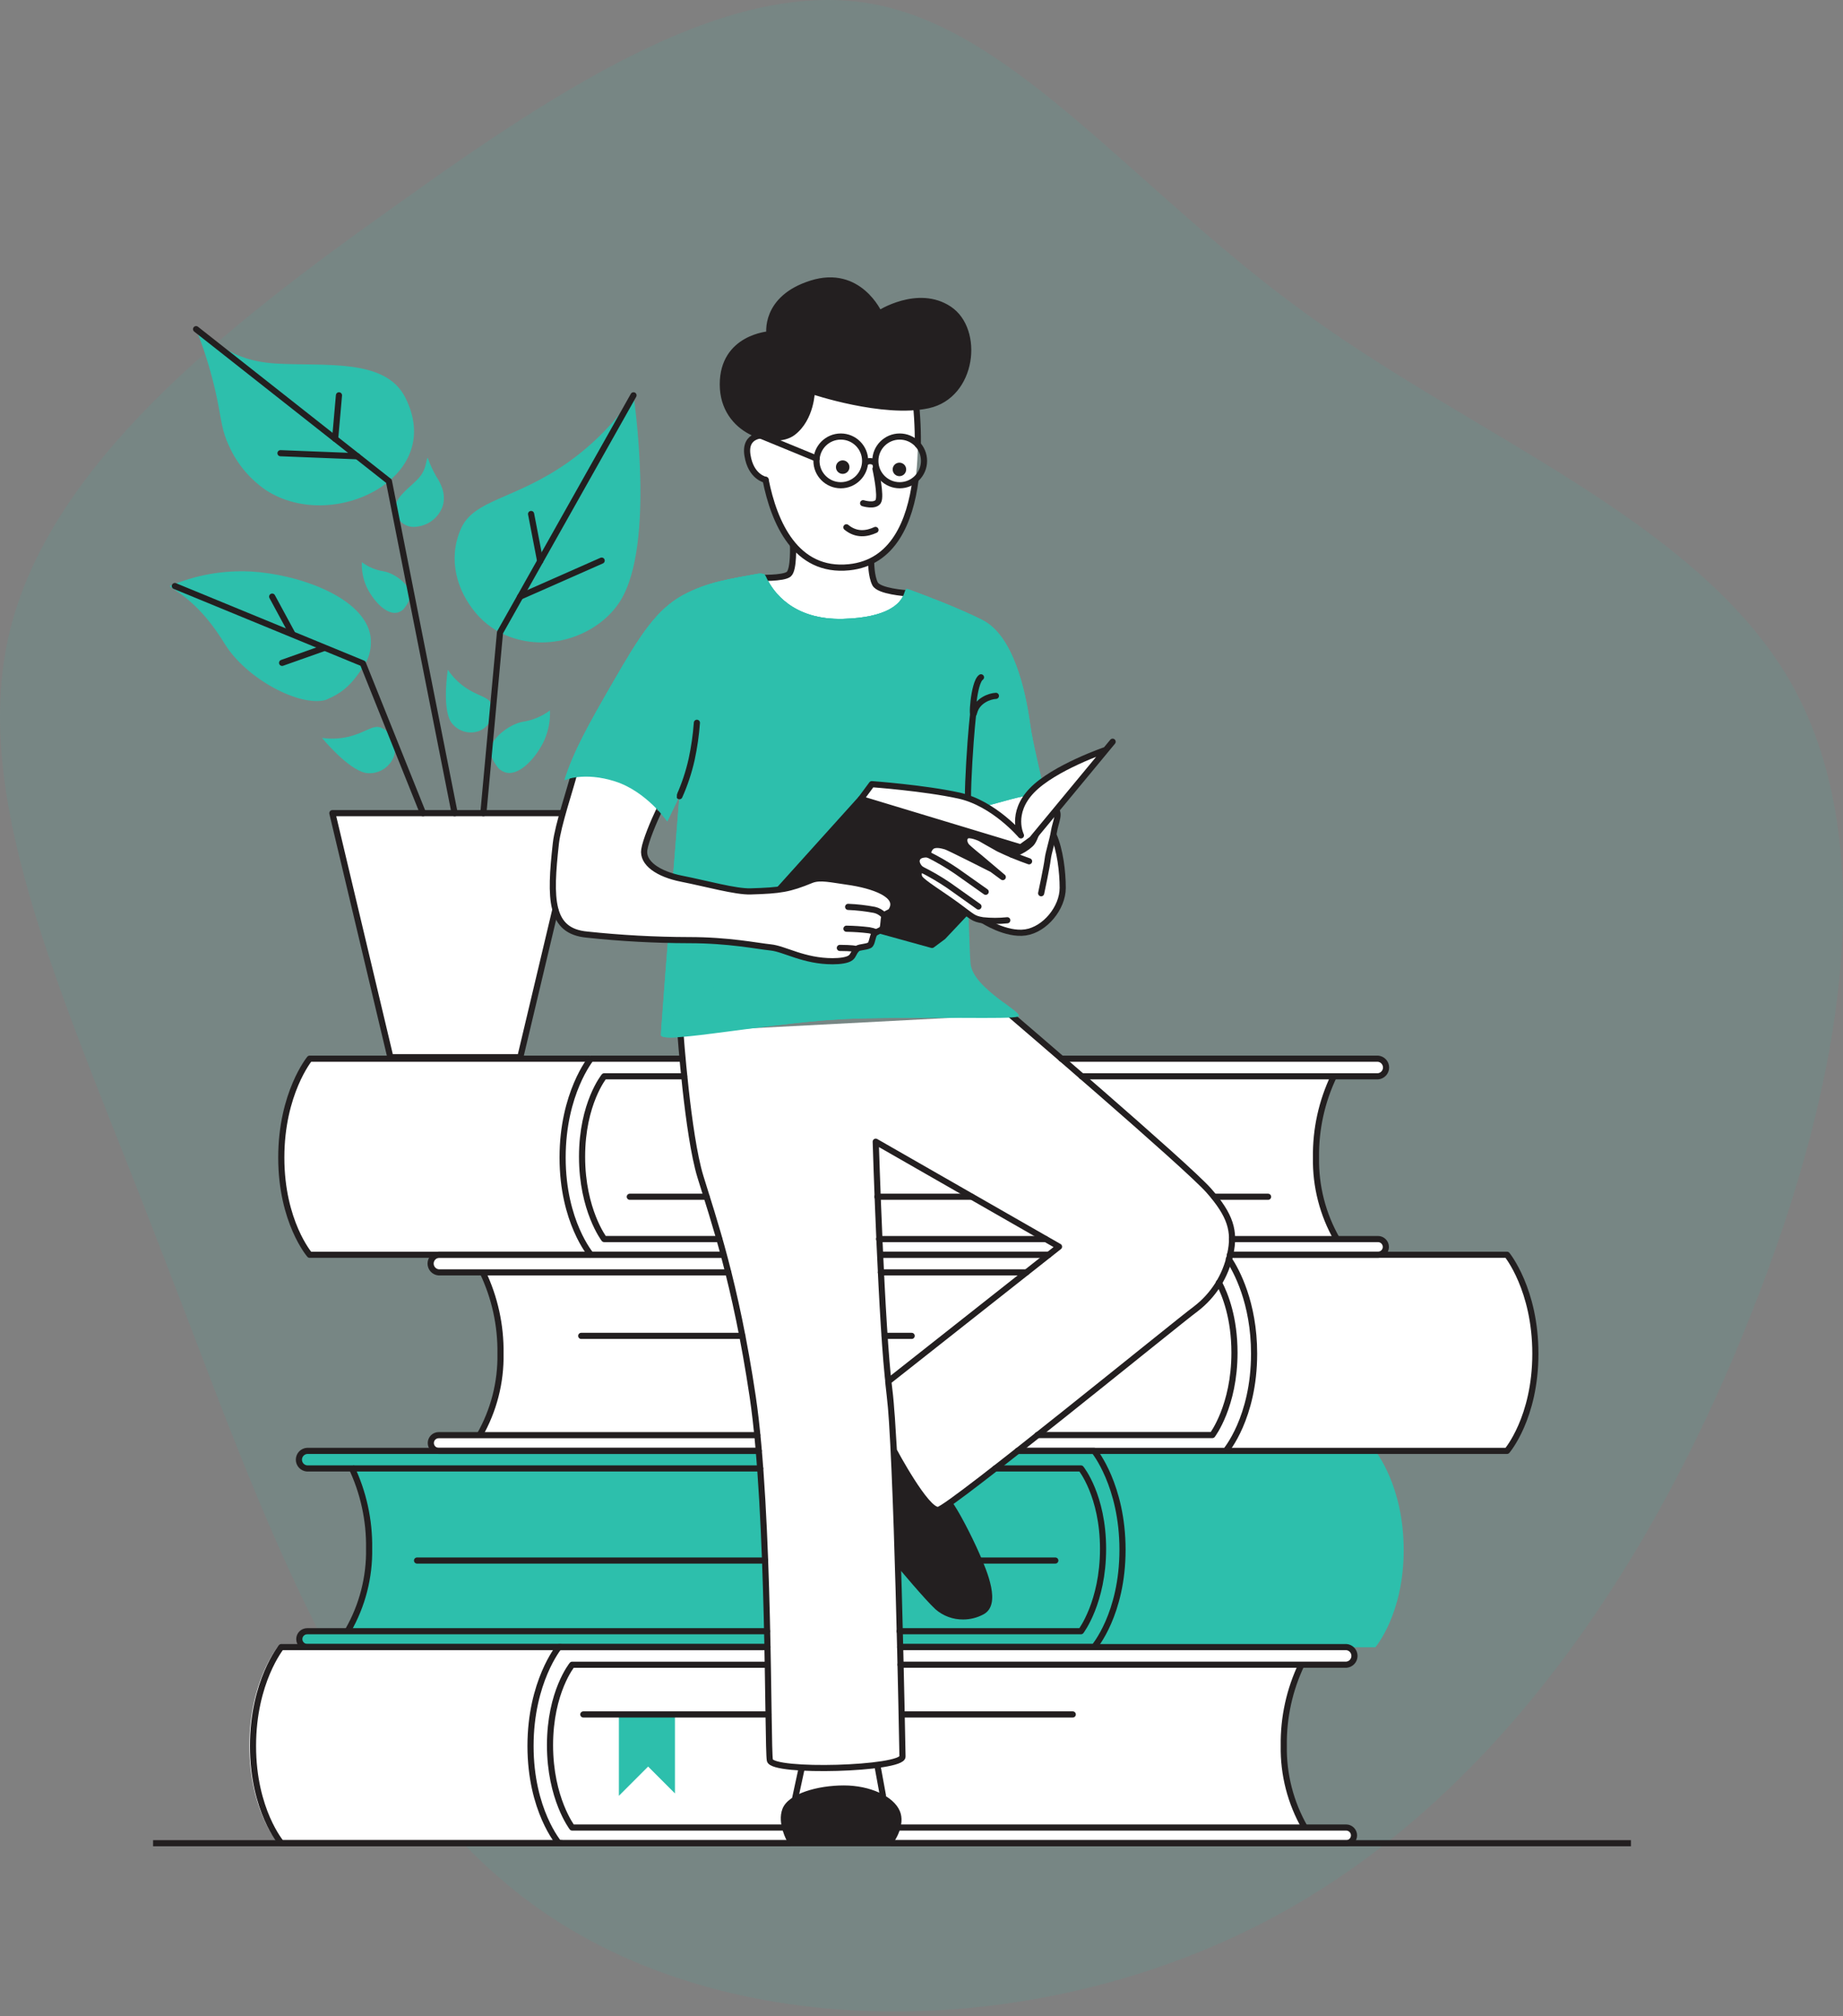 <svg width="300" height="328" viewBox="0 0 300 328" fill="none" xmlns="http://www.w3.org/2000/svg">
<rect x="0" y="0" width="300" height="328" fill="#808080" stroke="none"/>
<path opacity="0.1" d="M212.938 51.271C240.483 71.208 276.077 84.738 291.265 110.609C306.222 136.501 300.526 174.932 285.095 213.627C269.906 252.317 244.984 291.481 207.721 311.655C170.458 331.829 120.606 333.25 88.329 310.95C56.052 288.649 41.569 242.583 26.143 203.182C10.949 163.539 -4.95 130.805 1.457 103.26C7.864 75.715 36.583 53.177 64.354 33.477C92.125 13.54 119.185 -3.786 142.444 0.72C165.703 5.227 185.167 31.334 212.938 51.271Z" fill="#2DBFAC"/>
<path d="M157.544 142.374L158.701 137.471L158.365 129.251L169.306 128.287L171.482 135.867C172.551 138.291 172.964 141.861 172.964 144.434C172.964 147.695 170.088 151.205 166.904 151.678C163.72 152.152 159.985 149.701 159.985 149.701" fill="white"/>
<path d="M124.435 93.691C124.435 93.691 127.603 94.137 128.473 93.404C129.344 92.671 129.151 88.589 129.151 88.589L141.877 91.454C141.877 91.454 141.877 93.757 142.521 94.98C143.166 96.203 147.837 96.197 147.837 96.197C147.837 96.197 156.872 111.49 135.718 107.81C114.563 104.13 124.435 93.691 124.435 93.691Z" fill="white"/>
<path d="M158.415 116.074C158.415 116.074 157.798 123.235 157.555 127.235C157.313 131.235 157.627 152.632 157.985 156.747C158.343 160.862 167.036 164.889 165.698 165.379C164.359 165.87 151.793 165.335 138.99 165.716C126.187 166.096 107.589 170.046 107.589 168.36C107.589 166.674 110.597 129.527 110.597 129.527L112.762 125.059L108.795 133.251L108.619 133.614C108.619 133.614 105.231 128.75 100.151 127.119C95.072 125.489 91.888 126.91 91.888 126.91C93.375 122.271 95.606 118.211 99.882 110.818C104.157 103.425 106.839 99.177 111.225 96.798C115.213 94.638 119.042 94.153 123.179 93.376C123.542 93.293 123.918 93.293 124.281 93.376C124.512 93.454 124.567 93.525 124.832 94.115C125.84 96.203 129.035 100.896 137.255 100.676C144.416 100.478 146.482 98.23 147.066 96.82C147.342 96.148 147.243 96.153 147.441 95.944C147.639 95.734 147.805 95.85 148.411 96.07C150.614 96.875 155.991 98.902 159.908 100.863C164.893 103.353 166.904 112.085 167.687 117.809C168.122 120.982 169.444 125.968 170.127 129.615C170.127 129.615 171.108 129.444 170.678 129.428C169.319 129.298 167.95 129.339 166.601 129.549C164.657 129.89 157.533 132 157.533 132" fill="#2DBFAC"/>
<path d="M107.721 166.399C108.272 158.411 110.591 129.527 110.591 129.527L112.756 125.059L108.79 133.251L108.613 133.614C108.613 133.614 105.225 128.75 100.146 127.119C95.067 125.489 91.882 126.91 91.882 126.91C93.37 122.271 95.601 118.211 99.876 110.818C104.151 103.425 106.834 99.177 111.219 96.798C115.208 94.638 119.036 94.153 123.174 93.376C123.536 93.293 123.913 93.293 124.275 93.376C124.507 93.454 124.562 93.525 124.826 94.115C125.834 96.203 129.03 100.896 137.249 100.676C144.411 100.478 146.477 98.23 147.061 96.82C147.336 96.148 147.237 96.153 147.435 95.944C147.634 95.734 147.799 95.85 148.405 96.07C150.609 96.875 155.985 98.902 159.902 100.863C164.888 103.353 166.899 112.085 167.681 117.809C168.116 120.982 169.438 125.968 170.121 129.615C170.121 129.615 171.102 129.444 170.672 129.428C169.314 129.298 167.944 129.339 166.596 129.549C164.651 129.89 157.528 132 157.528 132" fill="#2DBFAC"/>
<path d="M140.114 129.984L125.295 146.417L151.71 153.722L153.506 152.389L166.309 138.815L168.474 137.261L167.995 136.606" fill="#231F20"/>
<path d="M140.114 129.984L125.295 146.417L151.71 153.722L153.506 152.389L166.309 138.815L168.474 137.261L167.995 136.606" stroke="#231F20" stroke-linecap="round" stroke-linejoin="round"/>
<path d="M107.666 131.041C107.352 131.372 105.17 136.203 104.873 138.203C104.559 140.33 107.043 142.148 110.999 142.924C114.954 143.701 119.73 145.051 122.176 144.979C127.074 144.831 128.451 144.616 132.093 143.123C133.503 142.572 135.293 143.029 137.916 143.393C142.108 143.977 146.73 145.547 145.077 148.141C144.874 148.45 144.257 148.516 144.058 148.825C143.744 149.309 143.899 150.593 143.607 151.067C143.43 151.348 142.505 151.59 142.345 151.855C142.009 152.345 141.998 153.204 141.678 153.623C141.359 154.042 139.893 153.987 139.552 154.295C138.929 154.846 138.973 155.397 138.45 155.788C137.927 156.179 136.731 156.339 135.547 156.339C130.82 156.339 127.741 154.328 125.449 154.091C123.157 153.854 118.629 152.901 112.1 152.907C106.58 152.893 101.063 152.594 95.573 152.009C89.486 151.458 89.475 146.246 90.483 137.173C90.836 134 92.797 128.397 93.276 126.205C93.276 126.083 93.32 125.973 93.337 125.869C93.381 125.632 97.948 125.758 101.534 127.213C103.766 128.16 105.835 129.452 107.666 131.041V131.041Z" fill="white"/>
<path d="M84.693 171.991H63.544L54.102 132.287H94.136L84.693 171.991Z" fill="white"/>
<path d="M103.121 64.311C103.121 64.311 106.757 88.484 100.972 97.751C97.634 103.089 89.861 106.168 82.919 103.574C80.818 102.794 78.951 101.489 77.498 99.783C74.38 96.092 72.871 91.052 74.986 86.11C77.102 81.168 83.679 81.389 92.455 75.219C96.637 72.253 100.25 68.558 103.121 64.311V64.311Z" fill="#2DBFAC"/>
<path d="M52.416 120.04C52.416 120.04 56.641 125.213 59.578 125.747C60.507 125.876 61.452 125.692 62.265 125.224C63.078 124.756 63.712 124.032 64.067 123.164C64.421 122.25 64.402 121.233 64.013 120.334C63.625 119.434 62.898 118.723 61.99 118.354C60.602 117.875 59.44 119.247 56.581 119.886C55.213 120.189 53.802 120.241 52.416 120.04V120.04Z" fill="#2DBFAC"/>
<path d="M72.893 108.94C72.893 108.94 71.934 115.066 73.389 117.424C73.874 118.146 74.587 118.687 75.414 118.959C76.241 119.231 77.135 119.22 77.956 118.928C78.805 118.607 79.495 117.965 79.876 117.141C80.257 116.317 80.299 115.376 79.994 114.52C79.443 113.264 77.79 113.308 75.587 111.727C74.526 110.97 73.613 110.026 72.893 108.94Z" fill="#2DBFAC"/>
<path d="M31.917 53.546C33.377 57.193 34.517 60.961 35.321 64.807C36.059 68.387 36.087 70.057 37.321 72.635C38.619 75.482 40.664 77.924 43.238 79.703C48.901 83.433 56.801 82.788 62.15 79.152C66.513 76.188 69.207 71.059 65.962 64.652C62.718 58.245 52.889 59.606 44.99 59.143C37.09 58.681 35.051 55.056 31.917 53.546Z" fill="#2DBFAC"/>
<path d="M69.604 74.431C69.979 75.491 70.447 76.516 71.003 77.494C71.44 78.136 71.787 78.835 72.033 79.571C72.294 80.426 72.319 81.336 72.105 82.204C71.813 83.118 71.266 83.929 70.528 84.542C69.79 85.155 68.892 85.544 67.94 85.664C67.15 85.819 66.331 85.655 65.663 85.206C64.995 84.758 64.532 84.062 64.376 83.273C63.858 81.29 66.227 79.72 67.83 78.122C69.433 76.524 69.218 75.351 69.604 74.431Z" fill="#2DBFAC"/>
<path d="M27.592 95.349C30.181 97.101 33.101 99.084 36.599 104.764C40.098 110.443 48.763 115.021 53 113.87C55.589 112.768 57.319 111.578 59.765 107.386C60.296 106.174 60.486 104.841 60.316 103.53C59.335 97.145 48.521 93.409 40.891 92.974C36.334 92.734 31.784 93.546 27.592 95.349V95.349Z" fill="#2DBFAC"/>
<path d="M89.525 115.567C88.23 116.535 86.716 117.169 85.117 117.412C82.71 117.859 79.994 120.227 79.829 121.82C79.867 122.855 80.043 123.604 81.162 124.998C81.508 125.338 81.94 125.578 82.412 125.692C84.732 126.199 87.442 122.982 88.599 120.426C89.275 118.898 89.591 117.236 89.525 115.567V115.567Z" fill="#2DBFAC"/>
<path d="M58.9 91.454C59.953 92.239 61.182 92.751 62.481 92.947C64.436 93.311 66.64 95.233 66.772 96.539C66.772 97.376 66.596 97.982 65.671 99.112C65.388 99.382 65.038 99.572 64.657 99.662C62.773 100.07 60.575 97.459 59.638 95.388C59.095 94.15 58.842 92.804 58.9 91.454V91.454Z" fill="#2DBFAC"/>
<path d="M199.683 204.124H245.281C245.281 204.124 249.898 209.754 249.898 220.211C249.898 230.667 245.281 236.027 245.281 236.027H199.556" fill="white"/>
<path d="M76.408 236.027C76.408 236.027 81.641 230.661 81.641 220.211C81.641 209.76 77.025 204.124 77.025 204.124H199.358C199.358 204.124 204.074 209.754 204.074 220.211C204.074 230.667 199.358 236.027 199.358 236.027H76.408Z" fill="white"/>
<path d="M71.168 206.752H197.132C197.132 206.752 200.73 211.159 200.73 219.842C200.73 228.524 197.132 233.234 197.132 233.234H71.168C70.829 233.234 70.504 233.369 70.265 233.608C70.025 233.848 69.89 234.173 69.89 234.512C69.89 234.851 70.025 235.176 70.265 235.416C70.504 235.656 70.829 235.79 71.168 235.79H199.292C199.292 235.79 203.908 230.43 203.908 219.974C203.908 209.518 199.292 203.893 199.292 203.893H71.168C70.805 203.916 70.463 204.076 70.214 204.342C69.964 204.607 69.825 204.958 69.825 205.323C69.825 205.687 69.964 206.038 70.214 206.303C70.463 206.569 70.805 206.73 71.168 206.752V206.752Z" fill="white"/>
<path d="M223.895 236.077H178.297V236.33C178.176 236.159 178.104 236.077 178.104 236.077H49.997C49.633 236.099 49.292 236.26 49.042 236.525C48.793 236.791 48.654 237.142 48.654 237.506C48.654 237.871 48.793 238.222 49.042 238.487C49.292 238.753 49.633 238.913 49.997 238.936H57.379C59.345 243.063 60.332 247.587 60.266 252.157C60.349 256.802 59.176 261.383 56.873 265.418H49.997C49.658 265.418 49.333 265.552 49.094 265.792C48.854 266.032 48.719 266.357 48.719 266.696C48.719 267.035 48.854 267.36 49.094 267.6C49.333 267.839 49.658 267.974 49.997 267.974H178.104L178.148 267.924V267.979H223.873C223.873 267.979 228.49 262.619 228.49 252.163C228.49 241.707 223.895 236.077 223.895 236.077Z" fill="#2DBFAC"/>
<path d="M219.124 297.255H212.238C209.935 293.22 208.763 288.639 208.844 283.994C208.778 279.424 209.766 274.9 211.731 270.773H219.124C219.482 270.741 219.816 270.577 220.059 270.312C220.302 270.046 220.436 269.7 220.436 269.34C220.436 268.981 220.302 268.634 220.059 268.369C219.816 268.104 219.482 267.939 219.124 267.908H45.205C45.205 267.908 40.588 273.538 40.588 283.994C40.588 294.45 45.205 299.811 45.205 299.811H90.929V299.756L90.973 299.811H219.124C219.463 299.811 219.788 299.676 220.028 299.436C220.268 299.197 220.402 298.872 220.402 298.533C220.402 298.194 220.268 297.869 220.028 297.629C219.788 297.389 219.463 297.255 219.124 297.255V297.255Z" fill="white"/>
<path d="M96.003 172.227H50.405C50.405 172.227 45.788 177.858 45.788 188.314C45.788 198.77 50.405 204.125 50.405 204.125H96.13" fill="white"/>
<path d="M219.273 204.125C219.273 204.125 214.045 198.764 214.045 188.314C214.045 177.863 218.662 172.227 218.662 172.227H96.323C96.323 172.227 91.612 177.858 91.612 188.314C91.612 198.77 96.323 204.125 96.323 204.125H219.273Z" fill="white"/>
<path d="M224.308 175.092H98.344C98.344 175.092 94.747 179.499 94.747 188.176C94.747 196.853 98.344 201.568 98.344 201.568H224.308C224.647 201.568 224.972 201.703 225.212 201.943C225.452 202.182 225.586 202.508 225.586 202.847C225.586 203.186 225.452 203.511 225.212 203.75C224.972 203.99 224.647 204.125 224.308 204.125H96.19C96.19 204.125 91.579 198.764 91.579 188.314C91.579 177.863 96.19 172.227 96.19 172.227H224.308C224.666 172.259 225 172.423 225.243 172.689C225.486 172.954 225.62 173.3 225.62 173.66C225.62 174.019 225.486 174.366 225.243 174.631C225 174.896 224.666 175.061 224.308 175.092V175.092Z" fill="white"/>
<path d="M100.741 278.75V292.142L105.501 287.382L109.869 291.756V278.75" fill="#2DBFAC"/>
<path d="M124.523 70.806C124.523 70.806 121.113 70.492 121.67 74.062C122.226 77.632 124.623 78.056 124.623 78.056" fill="white"/>
<path d="M148.829 63.595C148.829 63.595 153.115 90.743 138.213 92.242C123.311 93.74 123.752 68.696 123.752 68.696L124.623 61.165" fill="white"/>
<path d="M143.75 292.252L142.775 286.936L130.413 287.526L129.421 292.605" fill="white"/>
<path d="M154.669 244.417C155.666 245.701 157.825 249.811 159.115 252.769C160.404 255.728 162.651 260.956 159.924 262.388C158.747 263.027 157.403 263.293 156.071 263.152C154.739 263.01 153.482 262.467 152.465 261.595C150.741 260.014 146.135 254.488 146.135 254.488L145.634 240.258L145.474 235.978" fill="#231F20"/>
<path d="M156.762 263.457C155.118 263.469 153.526 262.881 152.283 261.804C150.565 260.228 146.119 254.896 145.931 254.67C145.893 254.623 145.87 254.565 145.865 254.505L145.204 235.994H145.755L146.405 254.383C146.956 255.039 151.066 259.942 152.652 261.391C153.629 262.228 154.837 262.749 156.116 262.884C157.395 263.018 158.685 262.761 159.814 262.146C162.343 260.818 160.001 255.458 158.878 252.879C157.539 249.816 155.396 245.784 154.47 244.583L154.906 244.247C155.969 245.613 158.145 249.816 159.39 252.659C160.668 255.595 163.059 261.066 160.073 262.63C159.054 263.174 157.917 263.458 156.762 263.457Z" fill="#231F20"/>
<path d="M137.172 76.591C137.504 76.591 137.773 76.322 137.773 75.99C137.773 75.659 137.504 75.39 137.172 75.39C136.84 75.39 136.572 75.659 136.572 75.99C136.572 76.322 136.84 76.591 137.172 76.591Z" fill="#231F20" stroke="#231F20" stroke-linecap="round" stroke-linejoin="round"/>
<path d="M146.405 76.965C146.737 76.965 147.006 76.696 147.006 76.365C147.006 76.033 146.737 75.764 146.405 75.764C146.074 75.764 145.805 76.033 145.805 76.365C145.805 76.696 146.074 76.965 146.405 76.965Z" fill="#231F20" stroke="#231F20" stroke-linecap="round" stroke-linejoin="round"/>
<path d="M163.99 149.706C162.666 149.851 161.331 149.851 160.007 149.706C158.431 149.447 158.431 149.238 155.864 147.348C153.297 145.459 150.228 143.63 149.727 142.842C149.59 142.616 149.536 142.35 149.574 142.088C149.612 141.827 149.74 141.587 149.936 141.41C149.936 141.41 148.939 140.567 149.308 139.696C149.678 138.826 151.093 139.013 151.093 139.013C151.078 138.767 151.119 138.52 151.215 138.293C151.31 138.065 151.457 137.863 151.644 137.702C152.289 137.217 153.953 137.702 153.953 137.702L161.505 141.41L163.235 142.682L159.511 139.536C159.511 139.536 157.787 138.148 157.401 137.735C157.016 137.322 156.724 136.507 157.258 136.022C157.792 135.537 159.566 136.369 159.566 136.369C159.566 136.369 161.136 137.283 162.552 138.066C164.167 138.837 165.822 139.521 167.51 140.115" fill="white"/>
<path d="M160.47 145.073L155.616 141.647C154.171 140.666 152.66 139.786 151.093 139.013" fill="white"/>
<path d="M159.302 147.47L154.448 144.026C152.999 143.049 151.486 142.169 149.92 141.393" fill="white"/>
<path d="M128.435 299.541H145.259C145.259 299.541 147.143 296.88 146.212 294.709C145.281 292.539 141.706 290.726 137.398 290.726C133.09 290.726 128.523 292.103 127.652 294.362C126.782 296.621 128.435 299.541 128.435 299.541Z" fill="#231F20"/>
<path d="M145.259 299.816H128.435C128.387 299.815 128.34 299.801 128.299 299.777C128.257 299.753 128.223 299.719 128.198 299.678C128.126 299.552 126.457 296.621 127.366 294.263C128.33 291.762 133.128 290.451 137.37 290.451C141.612 290.451 145.436 292.197 146.466 294.605C147.446 296.891 145.562 299.563 145.485 299.695C145.46 299.732 145.427 299.763 145.388 299.784C145.348 299.805 145.304 299.816 145.259 299.816V299.816ZM128.6 299.265H145.127C145.463 298.742 146.73 296.577 145.975 294.819C145.044 292.616 141.353 291.002 137.387 291.002C132.737 291.002 128.661 292.489 127.9 294.461C127.173 296.307 128.291 298.67 128.6 299.265Z" fill="#231F20"/>
<path d="M132.153 63.595C132.153 63.595 143.766 67.522 151.093 65.919C158.42 64.316 159.577 53.673 154.492 50.296C149.408 46.919 143.1 51.017 143.1 51.017C143.1 51.017 139.855 43.674 132.082 46.12C124.309 48.566 125.256 54.383 125.256 54.383C125.256 54.383 117.659 54.852 117.659 62.537C117.659 70.222 126.033 72.662 129.057 70.36C132.082 68.057 132.153 63.595 132.153 63.595Z" fill="#231F20" stroke="#231F20" stroke-miterlimit="10"/>
<path d="M164.662 139.013C165.571 138.763 166.426 138.348 167.185 137.79C167.769 137.278 168.017 137.311 168.568 135.873C169.119 134.435 170.502 131.18 171.609 131.631C172.716 132.083 171.796 133.769 171.57 135.223C171.344 136.678 170.667 138.661 170.54 139.801C170.413 140.941 169.477 145.31 169.477 145.31" fill="white"/>
<path d="M112.756 125.064L110.15 130.441Z" fill="#2DBFAC"/>
<path d="M110.723 167.886C110.723 167.886 111.897 184.578 113.985 191.404C116.072 198.23 119.714 208.482 122.501 227.213C125.289 245.943 124.92 284.286 125.295 286.352C125.669 288.418 146.928 287.784 146.884 285.757C146.84 283.73 146.003 235.708 144.714 226.017C143.425 216.327 142.51 185.73 142.51 185.73L172.347 202.808L144.56 224.734C144.56 224.734 145.033 228.772 145.144 230.579L145.48 235.978C145.48 235.978 150.796 245.949 152.73 245.618C154.663 245.288 191.882 214.922 194.598 212.95C197.49 210.75 199.491 207.582 200.234 204.025C201.06 200.29 200.283 197.701 196.747 193.685C193.21 189.669 164.464 165.076 164.464 165.076" fill="white"/>
<path d="M140.808 75.357C140.912 75.245 141.038 75.157 141.179 75.098C141.319 75.039 141.471 75.011 141.623 75.015C141.951 75.015 142.267 75.137 142.51 75.357" stroke="#231F20" stroke-miterlimit="10"/>
<path d="M90.389 148.032L84.693 171.99H63.544L54.101 132.287H91.414" stroke="#231F20" stroke-linecap="round" stroke-linejoin="round"/>
<path d="M68.855 132.287L59.071 107.926L28.462 95.338" stroke="#231F20" stroke-linecap="round" stroke-linejoin="round"/>
<path d="M47.529 103.012L44.306 97.057" stroke="#231F20" stroke-linecap="round" stroke-linejoin="round"/>
<path d="M52.603 105.469L45.921 107.832" stroke="#231F20" stroke-linecap="round" stroke-linejoin="round"/>
<path d="M74.005 132.287L63.307 78.276L31.917 53.547" stroke="#231F20" stroke-linecap="round" stroke-linejoin="round"/>
<path d="M58.167 74.222L45.656 73.726" stroke="#231F20" stroke-linecap="round" stroke-linejoin="round"/>
<path d="M54.553 71.374L55.176 64.311" stroke="#231F20" stroke-linecap="round" stroke-linejoin="round"/>
<path d="M78.683 132.287L81.388 102.891L103.121 64.311" stroke="#231F20" stroke-linecap="round" stroke-linejoin="round"/>
<path d="M84.671 97.056L97.937 91.2" stroke="#231F20" stroke-miterlimit="10" stroke-linecap="round"/>
<path d="M87.927 91.283L86.45 83.615" stroke="#231F20" stroke-miterlimit="10" stroke-linecap="round"/>
<path d="M141.805 91.454C141.805 91.454 141.805 93.757 142.444 94.98C143.083 96.203 147.5 96.5 147.5 96.5" stroke="#231F20" stroke-linecap="round" stroke-linejoin="round"/>
<path d="M129.079 88.59C129.079 88.59 129.267 92.672 128.396 93.404C127.526 94.137 123.5 94 123.5 94" stroke="#231F20" stroke-miterlimit="10"/>
<path d="M142.51 76.266C142.51 76.266 143.507 80.761 142.94 81.604C142.373 82.447 140.494 81.863 140.494 81.863" stroke="#231F20" stroke-linecap="round" stroke-linejoin="round"/>
<path d="M136.864 78.938C139.051 78.938 140.825 77.164 140.825 74.977C140.825 72.789 139.051 71.016 136.864 71.016C134.676 71.016 132.903 72.789 132.903 74.977C132.903 77.164 134.676 78.938 136.864 78.938Z" stroke="#231F20" stroke-linecap="round" stroke-linejoin="round"/>
<path d="M146.449 78.938C148.637 78.938 150.41 77.164 150.41 74.977C150.41 72.789 148.637 71.016 146.449 71.016C144.262 71.016 142.488 72.789 142.488 74.977C142.488 77.164 144.262 78.938 146.449 78.938Z" stroke="#231F20" stroke-linecap="round" stroke-linejoin="round"/>
<path d="M137.772 85.78C139.425 87.129 141.127 86.843 142.51 86.209" stroke="#231F20" stroke-miterlimit="10" stroke-linecap="round"/>
<path d="M149.402 72.344C149.435 69.425 149.251 66.508 148.851 63.617" stroke="#231F20" stroke-linecap="round" stroke-linejoin="round"/>
<path d="M124.622 78.056C126.005 85.009 129.514 93.168 138.213 92.281C145.408 91.548 148.129 84.843 149.022 78.1" stroke="#231F20" stroke-linecap="round" stroke-linejoin="round"/>
<path d="M124.523 70.806C124.523 70.806 121.113 70.492 121.67 74.062C122.226 77.632 124.622 78.056 124.622 78.056" stroke="#231F20" stroke-linecap="round" stroke-linejoin="round"/>
<path d="M160.007 149.707C160.007 149.707 163.759 152.153 166.926 151.684C170.094 151.216 172.986 147.701 172.986 144.44C172.986 141.867 172.573 138.298 171.504 135.874" stroke="#231F20" stroke-linejoin="round"/>
<path d="M162.111 113.204C161.098 113.242 159.07 113.975 158.58 115.853C158.09 117.732 158.437 111.044 159.682 110.185" stroke="#231F20" stroke-linecap="round" stroke-linejoin="round"/>
<path d="M157.561 129.703C157.561 128.276 157.644 126.315 157.776 123.996C158.062 119.038 158.415 116.079 158.415 116.079" stroke="#231F20" stroke-miterlimit="10"/>
<path d="M164.662 139.014C165.571 138.763 166.426 138.349 167.185 137.791C167.769 137.278 168.017 137.311 168.568 135.874C169.119 134.436 170.502 131.18 171.609 131.632C172.716 132.083 171.796 133.769 171.57 135.223C171.344 136.678 170.667 138.661 170.54 139.801C170.413 140.942 169.477 145.311 169.477 145.311" stroke="#231F20" stroke-linecap="round" stroke-linejoin="round"/>
<path d="M107.242 131.907C106.41 133.642 105.087 136.782 104.873 138.237C104.559 140.363 107.043 142.181 110.999 142.958C114.954 143.735 119.73 145.084 122.176 145.013C127.074 144.864 128.451 144.649 132.093 143.156C133.503 142.605 135.293 143.062 137.916 143.426C142.108 144.01 146.73 145.58 145.077 148.175C144.874 148.483 144.257 148.549 144.058 148.858C143.744 149.343 143.899 150.626 143.607 151.1C143.43 151.381 142.505 151.624 142.345 151.888C142.009 152.378 141.998 153.238 141.678 153.656C141.359 154.075 139.893 154.02 139.552 154.328C138.929 154.879 138.973 155.43 138.45 155.821C137.927 156.213 136.731 156.372 135.547 156.372C130.82 156.372 127.741 154.361 125.449 154.125C123.157 153.888 118.629 152.935 112.1 152.94C106.58 152.927 101.063 152.627 95.573 152.042C89.486 151.491 89.475 146.28 90.483 137.206C90.814 134.215 92.901 128.133 93.496 125.72" stroke="#231F20" stroke-linejoin="round"/>
<path d="M107.886 130.678C107.639 131.062 107.423 131.466 107.241 131.885" stroke="#231F20" stroke-linejoin="round"/>
<path d="M137.784 151.084C139.012 151.1 140.239 151.183 141.458 151.332C142.51 151.53 142.51 151.673 142.51 151.673" stroke="#231F20" stroke-linecap="round" stroke-linejoin="round"/>
<path d="M136.709 154.207C136.709 154.207 139.056 154.207 139.293 154.4" stroke="#231F20" stroke-linecap="round" stroke-linejoin="round"/>
<path d="M138.059 147.53C139.498 147.588 140.93 147.751 142.345 148.02C142.896 148.146 143.4 148.425 143.799 148.825" stroke="#231F20" stroke-linecap="round" stroke-linejoin="round"/>
<path d="M113.439 117.583C113.293 119.59 113.006 121.584 112.58 123.55C112.12 125.603 111.455 127.606 110.596 129.527" stroke="#231F20" stroke-miterlimit="10" stroke-linecap="round"/>
<path d="M163.962 149.707C162.639 149.851 161.303 149.851 159.979 149.707C158.409 149.448 158.409 149.238 155.837 147.349C153.264 145.459 150.206 143.63 149.705 142.842C149.568 142.616 149.513 142.35 149.552 142.088C149.59 141.827 149.718 141.587 149.914 141.41C149.914 141.41 148.917 140.567 149.286 139.697C149.655 138.826 151.066 139.013 151.066 139.013C151.053 138.765 151.099 138.517 151.199 138.289C151.3 138.061 151.452 137.86 151.644 137.702C152.283 137.218 153.407 137.548 153.952 137.702C154.498 137.857 161.5 141.41 161.5 141.41L163.23 142.683L159.511 139.537C159.511 139.537 157.787 138.149 157.396 137.735C157.004 137.322 156.723 136.507 157.252 136.022C157.781 135.537 159.566 136.369 159.566 136.369C159.566 136.369 161.136 137.284 162.552 138.066C164.166 138.839 165.821 139.523 167.51 140.115" stroke="#231F20" stroke-linecap="round" stroke-linejoin="round"/>
<path d="M160.448 145.073L155.594 141.647C154.147 140.667 152.634 139.787 151.066 139.013" stroke="#231F20" stroke-linecap="round" stroke-linejoin="round"/>
<path d="M159.274 147.47L154.421 144.027C152.974 143.048 151.463 142.168 149.898 141.393" stroke="#231F20" stroke-linecap="round" stroke-linejoin="round"/>
<path d="M170.683 204.125H143.309" stroke="#231F20" stroke-linecap="round" stroke-linejoin="round"/>
<path d="M165.643 236.027H199.523C199.523 236.027 204.14 230.662 204.14 220.211C204.14 211.903 201.225 206.648 200.024 204.835" stroke="#231F20" stroke-linecap="round" stroke-linejoin="round"/>
<path d="M123.267 233.471H71.405C71.066 233.471 70.741 233.606 70.501 233.845C70.262 234.085 70.127 234.41 70.127 234.749C70.127 235.088 70.262 235.413 70.501 235.653C70.741 235.892 71.066 236.027 71.405 236.027H123.493" stroke="#231F20" stroke-linecap="round" stroke-linejoin="round"/>
<path d="M198.416 208.658C199.479 210.686 200.944 214.487 200.944 220.051C200.944 228.733 197.347 233.449 197.347 233.449H168.876" stroke="#231F20" stroke-linecap="round" stroke-linejoin="round"/>
<path d="M143.386 206.99H167.058" stroke="#231F20" stroke-linecap="round" stroke-linejoin="round"/>
<path d="M117.637 204.125H71.405C71.047 204.156 70.714 204.321 70.471 204.586C70.228 204.851 70.093 205.197 70.093 205.557C70.093 205.917 70.228 206.263 70.471 206.528C70.714 206.793 71.047 206.958 71.405 206.989H118.529" stroke="#231F20" stroke-linecap="round" stroke-linejoin="round"/>
<path d="M200.041 204.125H245.309C245.309 204.125 249.925 209.755 249.925 220.211C249.925 230.667 245.309 236.027 245.309 236.027H199.584" stroke="#231F20" stroke-linejoin="round"/>
<path d="M265.483 299.855H24.915" stroke="#231F20" stroke-linejoin="round"/>
<path d="M146.521 267.946H219.168C219.526 267.978 219.86 268.142 220.103 268.408C220.346 268.673 220.48 269.019 220.48 269.379C220.48 269.738 220.346 270.085 220.103 270.35C219.86 270.615 219.526 270.78 219.168 270.811H146.592" stroke="#231F20" stroke-linecap="round" stroke-linejoin="round"/>
<path d="M128.391 299.855H90.979C90.979 299.855 86.357 294.489 86.357 284.039C86.357 273.588 90.973 267.952 90.973 267.952H124.821" stroke="#231F20" stroke-linecap="round" stroke-linejoin="round"/>
<path d="M146.322 297.299H219.124C219.463 297.299 219.788 297.433 220.028 297.673C220.268 297.913 220.402 298.238 220.402 298.577C220.402 298.916 220.268 299.241 220.028 299.48C219.788 299.72 219.463 299.855 219.124 299.855H145.215" stroke="#231F20" stroke-linecap="round" stroke-linejoin="round"/>
<path d="M124.821 270.817H93.133C93.133 270.817 89.53 275.224 89.53 283.901C89.53 292.577 93.133 297.298 93.133 297.298H127.449" stroke="#231F20" stroke-linecap="round" stroke-linejoin="round"/>
<path d="M211.896 270.696C209.905 274.844 208.904 279.399 208.971 284C208.89 288.664 210.072 293.263 212.392 297.31" stroke="#231F20" stroke-miterlimit="10"/>
<path d="M146.796 278.904H174.622" stroke="#231F20" stroke-linecap="round" stroke-linejoin="round"/>
<path d="M94.951 278.904H125.041" stroke="#231F20" stroke-linecap="round" stroke-linejoin="round"/>
<path d="M217.141 175.01C215.15 179.158 214.149 183.713 214.216 188.314C214.132 192.978 215.314 197.578 217.637 201.624" stroke="#231F20" stroke-miterlimit="10"/>
<path d="M115.009 194.688H102.515" stroke="#231F20" stroke-miterlimit="10" stroke-linecap="round"/>
<path d="M158.161 194.688H142.824" stroke="#231F20" stroke-miterlimit="10" stroke-linecap="round"/>
<path d="M206.415 194.688H197.667" stroke="#231F20" stroke-miterlimit="10" stroke-linecap="round"/>
<path d="M96.003 172.227H50.405C50.405 172.227 45.788 177.857 45.788 188.314C45.788 198.77 50.405 204.124 50.405 204.124H96.13" stroke="#231F20" stroke-linejoin="round"/>
<path d="M117.725 204.124H96.19C96.19 204.124 91.579 198.764 91.579 188.314C91.579 177.863 96.19 172.227 96.19 172.227H111.065" stroke="#231F20" stroke-linecap="round" stroke-linejoin="round"/>
<path d="M170.683 204.125H143.309" stroke="#231F20" stroke-linecap="round" stroke-linejoin="round"/>
<path d="M200.531 201.569H224.308C224.647 201.569 224.972 201.703 225.212 201.943C225.452 202.183 225.586 202.508 225.586 202.847C225.586 203.186 225.452 203.511 225.212 203.75C224.972 203.99 224.647 204.125 224.308 204.125H200.206" stroke="#231F20" stroke-linecap="round" stroke-linejoin="round"/>
<path d="M143.1 201.569H170.182" stroke="#231F20" stroke-linecap="round" stroke-linejoin="round"/>
<path d="M111.362 175.092H98.344C98.344 175.092 94.747 179.499 94.747 188.176C94.747 196.853 98.344 201.568 98.344 201.568H117.075" stroke="#231F20" stroke-linecap="round" stroke-linejoin="round"/>
<path d="M172.766 172.227H224.308C224.666 172.259 225 172.423 225.243 172.688C225.486 172.953 225.62 173.3 225.62 173.66C225.62 174.019 225.486 174.366 225.243 174.631C225 174.896 224.666 175.06 224.308 175.092H176.071" stroke="#231F20" stroke-linecap="round" stroke-linejoin="round"/>
<path d="M110.745 167.886C110.745 167.886 111.919 184.579 114.007 191.404C116.094 198.23 119.73 208.482 122.524 227.213C125.317 245.944 124.92 284.286 125.317 286.352C125.713 288.418 146.951 287.785 146.906 285.757C146.862 283.73 146.02 235.708 144.752 226.018C143.485 216.327 142.549 185.73 142.549 185.73L172.386 202.808L144.582 224.734C144.582 224.734 145.055 228.772 145.166 230.579L145.502 235.978C145.502 235.978 150.812 245.949 152.752 245.619C154.691 245.288 191.904 214.922 194.62 212.95C197.51 210.749 199.511 207.581 200.256 204.026C201.077 200.29 200.3 197.701 196.769 193.685C193.237 189.669 164.48 165.077 164.48 165.077" stroke="#231F20" stroke-linejoin="round"/>
<path d="M146.615 267.925H178.104C178.104 267.925 182.721 262.564 182.721 252.108C182.721 241.652 178.104 236.027 178.104 236.027H165.769" stroke="#231F20" stroke-linecap="round" stroke-linejoin="round"/>
<path d="M124.854 265.368H49.997C49.658 265.368 49.333 265.503 49.093 265.743C48.854 265.982 48.719 266.308 48.719 266.647C48.719 266.985 48.854 267.311 49.093 267.55C49.333 267.79 49.658 267.925 49.997 267.925H124.92" stroke="#231F20" stroke-linecap="round" stroke-linejoin="round"/>
<path d="M162.007 238.886H175.956C175.956 238.886 179.553 243.294 179.553 251.976C179.553 260.658 175.956 265.368 175.956 265.368H146.438" stroke="#231F20" stroke-linecap="round" stroke-linejoin="round"/>
<path d="M123.493 236.027H49.997C49.633 236.05 49.292 236.21 49.042 236.476C48.793 236.742 48.654 237.093 48.654 237.457C48.654 237.822 48.793 238.172 49.042 238.438C49.292 238.704 49.633 238.864 49.997 238.887H123.747" stroke="#231F20" stroke-linecap="round" stroke-linejoin="round"/>
<path d="M57.159 238.589C59.15 242.738 60.151 247.292 60.084 251.893C60.169 256.565 58.987 261.172 56.663 265.225" stroke="#231F20" stroke-miterlimit="10"/>
<path d="M159.583 253.866H171.78" stroke="#231F20" stroke-miterlimit="10" stroke-linecap="round"/>
<path d="M67.885 253.866H124.54" stroke="#231F20" stroke-miterlimit="10" stroke-linecap="round"/>
<path d="M91.386 267.946H45.788C45.788 267.946 41.183 273.577 41.183 284.033C41.183 294.489 45.799 299.849 45.799 299.849H91.524" stroke="#231F20" stroke-linejoin="round"/>
<path d="M78.545 206.907C80.536 211.055 81.537 215.61 81.47 220.211C81.552 224.875 80.369 229.474 78.049 233.521" stroke="#231F20" stroke-miterlimit="10"/>
<path d="M144.003 217.319H148.399" stroke="#231F20" stroke-miterlimit="10" stroke-linecap="round"/>
<path d="M94.609 217.319H120.838" stroke="#231F20" stroke-miterlimit="10" stroke-linecap="round"/>
<path d="M180.01 121.991C180.01 121.991 171.548 124.872 167.962 128.601C164.376 132.331 166.188 135.901 166.188 135.901C166.188 135.901 161.781 130.673 156.106 129.428C150.432 128.183 141.915 127.566 141.915 127.566L140.125 129.984L166.155 137.851L167.962 136.545L181.112 120.663" fill="white"/>
<path d="M180.01 121.991C180.01 121.991 171.548 124.872 167.962 128.601C164.376 132.331 166.188 135.901 166.188 135.901C166.188 135.901 161.781 130.673 156.106 129.428C150.432 128.183 141.915 127.566 141.915 127.566L140.125 129.984L166.155 137.851L167.962 136.545L181.112 120.663" stroke="#231F20" stroke-linecap="round" stroke-linejoin="round"/>
<path d="M130.545 287.404L129.421 292.605" stroke="#231F20" stroke-linejoin="round"/>
<path d="M143.75 292.253L142.775 286.936" stroke="#231F20" stroke-linejoin="round"/>
<path d="M132.925 74.597L123.675 70.801" stroke="#231F20" stroke-linecap="round" stroke-linejoin="round"/>
<path d="M110.15 130.441L108.79 133.257L108.613 133.615C108.613 133.615 105.225 128.756 100.146 127.125C95.067 125.494 91.882 126.916 91.882 126.916C93.37 122.272 95.601 118.217 99.876 110.824C104.151 103.431 106.834 99.178 111.219 96.803" fill="#2DBFAC"/>
<path d="M163.439 163.148C165.053 164.344 166.26 165.176 165.692 165.379C164.348 165.87 151.788 165.335 138.985 165.716C126.182 166.096 107.583 170.046 107.583 168.36C107.583 168.162 107.622 167.467 107.699 166.399" fill="#2DBFAC"/>
<path d="M102.25 106.797C105.28 101.839 107.704 98.704 111.225 96.798C115.213 94.638 119.047 94.153 123.179 93.377C123.542 93.294 123.918 93.294 124.281 93.377C124.512 93.459 124.567 93.525 124.832 94.12C125.846 96.203 129.035 100.902 137.255 100.676C144.416 100.483 146.482 98.23 147.066 96.82C147.342 96.153 147.243 96.159 147.441 95.944C147.639 95.729 147.81 95.85 148.411 96.071C150.614 96.88 155.991 98.908 159.908 100.863" fill="#2DBFAC"/>
</svg>
